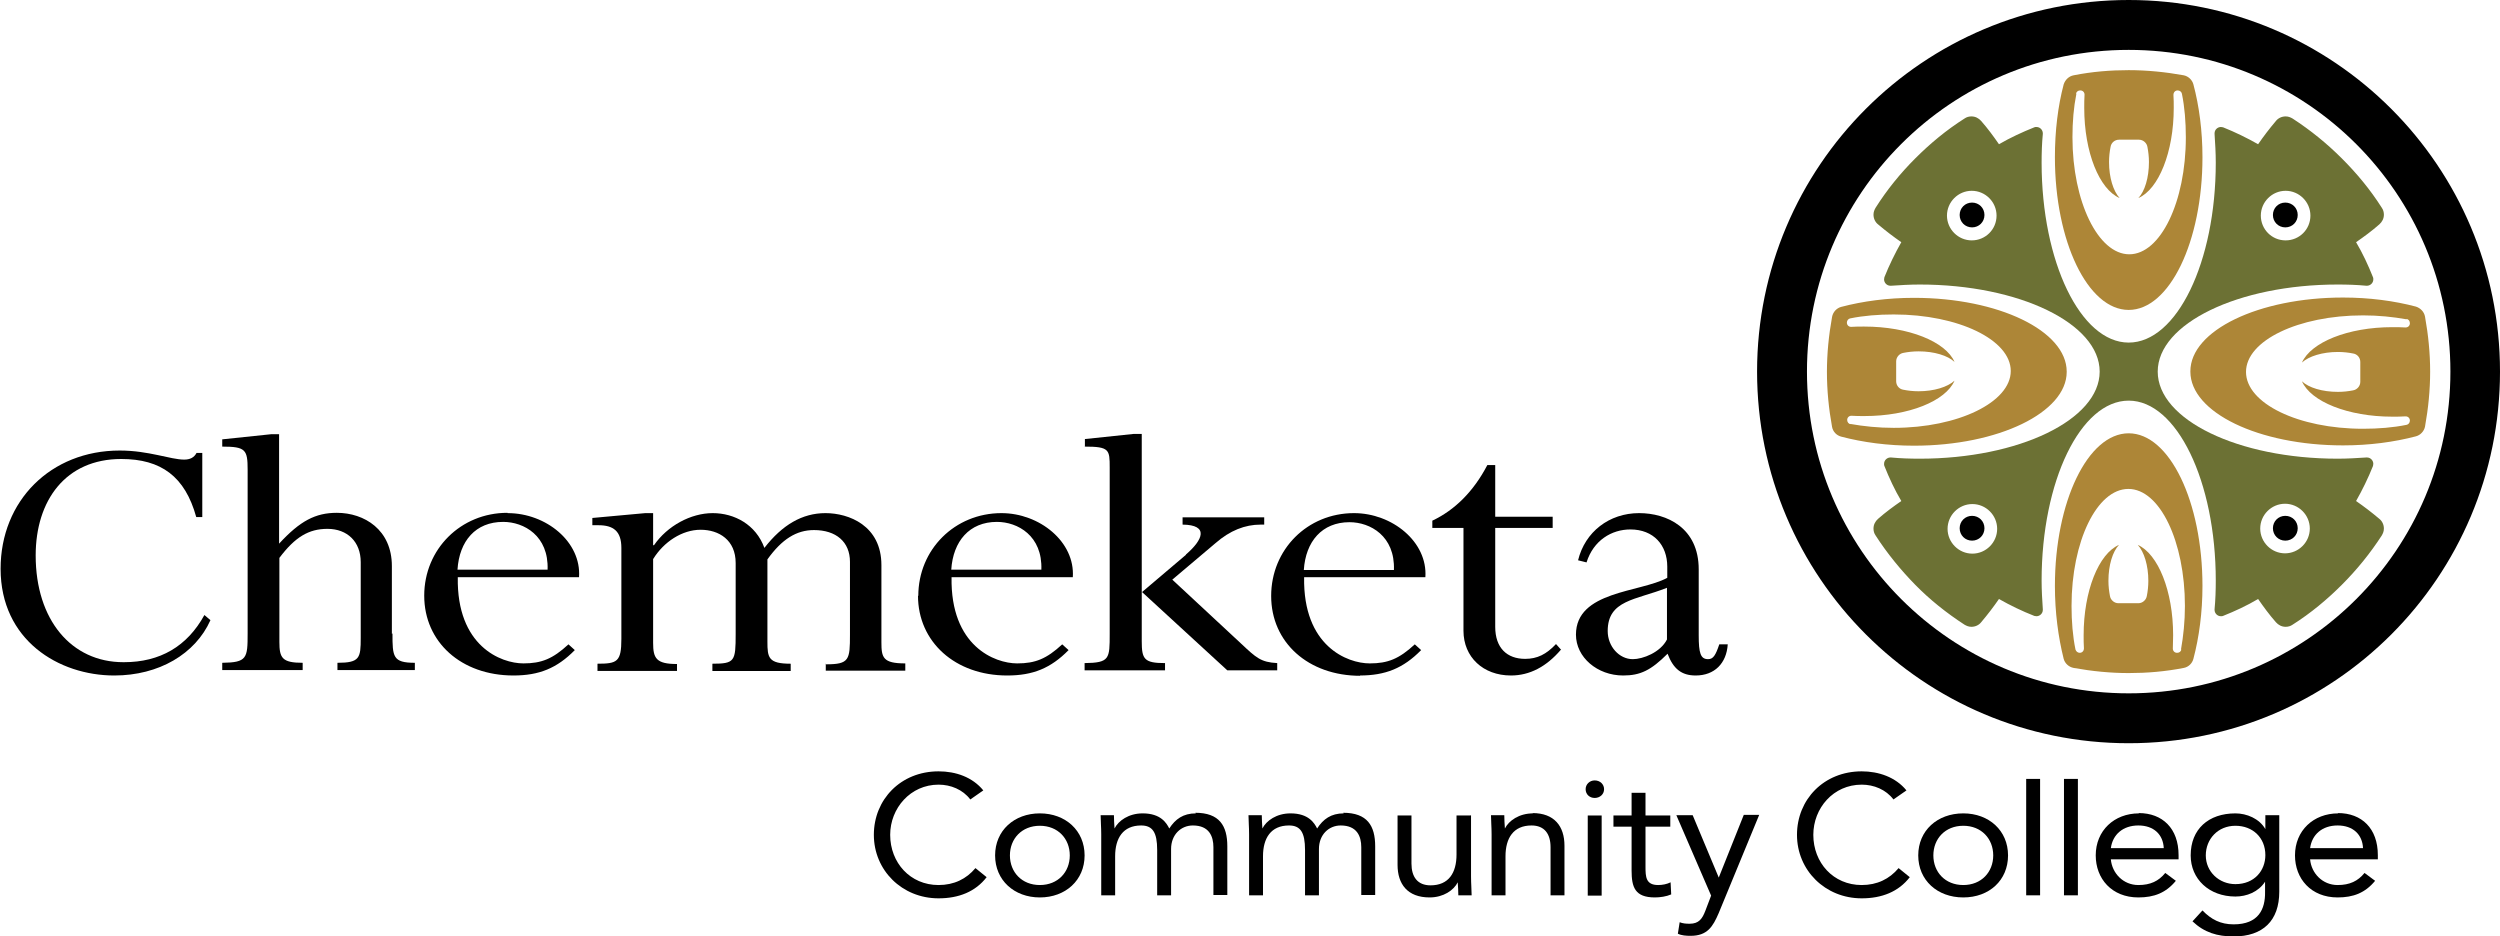 <?xml version="1.0" encoding="UTF-8"?><svg id="Layer_1" xmlns="http://www.w3.org/2000/svg" viewBox="0 0 82.68 30.97"><defs><style>.cls-1{fill:#ad8637;}.cls-1,.cls-2{fill-rule:evenodd;}.cls-2{fill:#6c7134;}</style></defs><path d="m39.55,26.9c-.42,0-.68.19-.88.5-.09-.18-.28-.5-.88-.5-.46,0-.8.24-.93.5-.01-.15-.02-.29-.02-.44h-.44c0,.17.02.39.02.63v2.02h.46v-1.29c0-.6.26-1.02.86-1.02.38,0,.53.23.53.81v1.5h.46v-1.53c0-.48.33-.78.72-.78.54,0,.68.36.68.72v1.58h.46v-1.61c0-.68-.26-1.11-1.06-1.11h0Z"/><path d="m31.04,29.27c-.94,0-1.6-.74-1.6-1.66,0-.88.67-1.66,1.6-1.66.4,0,.8.16,1.05.49l.43-.3c-.36-.44-.91-.63-1.48-.63-1.25,0-2.14.93-2.14,2.1s.93,2.1,2.14,2.1c.67,0,1.22-.22,1.59-.7l-.37-.3c-.3.36-.71.56-1.22.56h0Z"/><path d="m54.84,29.27c-.41,0-.42-.27-.42-.61v-1.32h.82v-.37h-.82v-.75h-.46v.75h-.6v.37h.6v1.45c0,.55.11.89.77.89.17,0,.38-.03.54-.1l-.02-.4c-.12.06-.27.09-.41.09h0Z"/><path d="m52.51,26.97h.46v2.65h-.46v-2.65Z"/><path d="m52.74,25.81c-.17,0-.3.13-.3.29,0,.17.13.29.3.29s.31-.12.31-.29c0-.16-.13-.29-.31-.29Z"/><path d="m50.7,26.9c-.46,0-.8.24-.93.5-.01-.15-.02-.29-.02-.44h-.44c0,.17.02.39.02.63v2.02h.46v-1.29c0-.6.26-1.02.86-1.02.43,0,.63.28.63.72v1.59h.46v-1.64c0-.64-.33-1.08-1.06-1.08h0Z"/><path d="m56.85,29.04l-.87-2.08h-.54l1.15,2.66-.19.5c-.1.26-.21.43-.52.43-.13,0-.23-.01-.33-.05l-.06.38c.12.06.28.07.42.07.56,0,.74-.31.93-.75l1.34-3.25h-.51l-.83,2.08h0Z"/><path d="m44.44,26.9c-.42,0-.68.19-.88.5-.09-.18-.28-.5-.88-.5-.46,0-.8.24-.93.5-.01-.15-.02-.29-.02-.44h-.44c0,.17.02.39.02.63v2.02h.46v-1.29c0-.6.26-1.02.86-1.02.38,0,.53.23.53.81v1.5h.46v-1.53c0-.48.33-.78.72-.78.54,0,.68.36.68.72v1.58h.46v-1.61c0-.68-.26-1.11-1.06-1.11h0Z"/><path d="m34.39,26.9c-.85,0-1.48.57-1.48,1.39s.63,1.39,1.48,1.39,1.48-.57,1.48-1.39-.63-1.39-1.48-1.39Zm0,2.37c-.6,0-.99-.43-.99-.98s.39-.98.99-.98.99.43.99.98-.39.98-.99.98Z"/><path d="m48.63,26.97h-.46v1.29c0,.61-.26,1.02-.86,1.02-.43,0-.63-.28-.63-.72v-1.59h-.46v1.63c0,.64.33,1.08,1.06,1.08.46,0,.8-.24.93-.5.01.15.02.29.02.43h.44c0-.17-.02-.38-.02-.63v-2.02h0,0Z"/><path d="m70.74,26.9c-.82,0-1.43.57-1.43,1.39,0,.77.53,1.39,1.41,1.39.52,0,.91-.15,1.24-.55l-.35-.26c-.22.27-.49.4-.89.4-.5,0-.87-.39-.91-.85h2.24v-.14c0-.88-.53-1.39-1.32-1.39h0Zm-.93,1.15c.06-.45.4-.75.91-.75s.82.3.84.75c0,0-1.75,0-1.75,0Z"/><path d="m74.92,27.42c-.2-.35-.62-.52-.99-.52-.89,0-1.48.52-1.48,1.39,0,.78.61,1.36,1.48,1.36.37,0,.76-.15.98-.49v.34c.01.56-.21,1.07-1.04,1.07-.43,0-.74-.16-1.03-.46l-.33.36c.39.37.82.5,1.36.5.97,0,1.51-.52,1.51-1.48v-2.53h-.46v.45s0,0,0,0Zm-.99,1.82c-.54,0-.98-.41-.98-.95s.4-.98.98-.98.99.4.99.97c0,.51-.36.96-.99.96Z"/><path d="m68.26,25.76h.46v3.85h-.46v-3.85Z"/><path d="m77.33,26.9c-.82,0-1.43.57-1.43,1.39,0,.77.53,1.39,1.41,1.39.52,0,.91-.15,1.24-.55l-.35-.26c-.22.27-.49.4-.89.4-.5,0-.87-.39-.91-.85h2.24v-.14c0-.88-.53-1.39-1.32-1.39h0Zm-.93,1.15c.06-.45.4-.75.91-.75s.82.3.84.75c0,0-1.75,0-1.75,0Z"/><path d="m61.57,29.27c-.94,0-1.6-.74-1.6-1.66,0-.88.66-1.66,1.6-1.66.4,0,.8.16,1.05.49l.43-.3c-.36-.44-.92-.63-1.48-.63-1.25,0-2.14.93-2.14,2.1s.93,2.1,2.14,2.1c.67,0,1.22-.22,1.59-.7l-.37-.3c-.3.36-.71.56-1.22.56h0Z"/><path d="m64.93,26.9c-.86,0-1.49.57-1.49,1.39s.63,1.39,1.49,1.39,1.48-.57,1.48-1.39-.63-1.39-1.48-1.39Zm0,2.37c-.6,0-.99-.43-.99-.98s.39-.98.99-.98.99.43.99.98-.39.98-.99.98Z"/><path d="m67.01,25.76h.46v3.85h-.46v-3.85Z"/><path d="m65.63,17.47c0,.23-.18.41-.41.41s-.41-.18-.41-.41.18-.41.41-.41.41.18.41.41Z"/><path d="m75.99,17.47c0,.23-.18.41-.41.41s-.41-.18-.41-.41.18-.41.41-.41.41.18.41.41Z"/><path d="m70.4,0C63.61,0,58.11,5.5,58.11,12.29c0,6.79,5.5,12.29,12.29,12.29s12.28-5.5,12.28-12.29S77.18,0,70.4,0h0Zm0,22.93c-5.87,0-10.64-4.76-10.64-10.64s4.76-10.64,10.64-10.64,10.64,4.76,10.64,10.64c0,5.88-4.76,10.64-10.64,10.64Z"/><path d="m65.63,7.11c0,.23-.18.41-.41.41s-.41-.18-.41-.41.18-.41.41-.41.41.18.41.41Z"/><path d="m75.99,7.11c0,.23-.18.41-.41.41s-.41-.18-.41-.41.18-.41.41-.41.41.18.41.41Z"/><path class="cls-1" d="m70.4,14.33c-1.35,0-2.44,2.26-2.44,5.05,0,.87.11,1.69.29,2.41.04.15.17.27.33.3.61.11,1.22.17,1.82.17s1.21-.05,1.82-.17c.16-.03.28-.15.32-.3.19-.72.3-1.54.3-2.41,0-2.79-1.09-5.05-2.44-5.05h0Zm1.74,7.15c-.01.07-.07.11-.14.11-.08,0-.14-.06-.14-.14h0c0-.15.01-.29.01-.44,0-1.47-.5-2.69-1.17-2.99.21.23.35.68.35,1.19,0,.18-.02.35-.05.5-.02.13-.14.24-.28.24-.11,0-.22,0-.33,0s-.22,0-.33,0c-.14,0-.26-.11-.28-.24-.03-.16-.05-.32-.05-.5,0-.52.14-.97.35-1.19-.67.29-1.17,1.52-1.17,2.99,0,.15,0,.29.01.43h0c0,.09-.06.15-.14.15-.07,0-.12-.05-.14-.11-.09-.44-.13-.93-.13-1.44,0-2.14.84-3.87,1.88-3.87s1.87,1.74,1.87,3.87c0,.51-.05.99-.13,1.44h0Z"/><path class="cls-1" d="m72.44,12.29c0,1.35,2.26,2.44,5.05,2.44.87,0,1.69-.11,2.41-.3.15-.04.27-.17.3-.32.11-.61.17-1.22.17-1.82s-.06-1.21-.17-1.82c-.03-.16-.15-.28-.3-.33-.72-.19-1.54-.3-2.41-.3-2.79,0-5.05,1.09-5.05,2.44h0Zm7.15-1.74c.07.01.11.07.11.14,0,.08-.06.14-.14.14h-.01c-.14-.01-.28-.01-.43-.01-1.47,0-2.69.5-2.99,1.17.23-.21.68-.35,1.19-.35.18,0,.35.02.5.05.14.02.24.14.24.28,0,.11,0,.22,0,.33s0,.22,0,.33c0,.14-.11.26-.24.28-.15.03-.32.05-.5.05-.52,0-.97-.14-1.19-.35.29.67,1.52,1.17,2.99,1.17.15,0,.29,0,.43-.01h.01c.08,0,.14.06.14.14,0,.07-.05.13-.11.14-.44.09-.93.13-1.44.13-2.14,0-3.87-.84-3.87-1.88s1.74-1.87,3.87-1.87c.51,0,.99.05,1.44.13h0Z"/><path class="cls-1" d="m68.35,12.29c0-1.35-2.26-2.44-5.05-2.44-.87,0-1.69.11-2.41.3-.15.04-.27.17-.3.33-.11.61-.17,1.22-.17,1.82,0,.6.06,1.22.17,1.82.03.16.15.28.3.32.72.19,1.54.3,2.41.3,2.79,0,5.05-1.1,5.05-2.44h0Zm-7.15,1.74c-.06-.01-.11-.07-.11-.14,0-.08.06-.14.14-.14h0c.14.01.28.01.43.01,1.47,0,2.69-.5,2.98-1.17-.23.21-.68.35-1.19.35-.18,0-.35-.02-.5-.05-.14-.02-.24-.14-.24-.28,0-.11,0-.22,0-.33s0-.22,0-.33c0-.14.11-.26.24-.28.15-.03.32-.05.5-.05.52,0,.97.14,1.19.35-.29-.67-1.52-1.17-2.99-1.17-.15,0-.29,0-.43.01h0c-.08,0-.14-.06-.14-.14,0-.07.05-.13.11-.14.44-.09.93-.13,1.44-.13,2.14,0,3.87.84,3.87,1.87s-1.74,1.88-3.87,1.88c-.51,0-.99-.05-1.44-.13h0Z"/><path class="cls-1" d="m70.4,10.25c1.35,0,2.44-2.26,2.44-5.05,0-.87-.11-1.7-.3-2.41-.04-.15-.17-.27-.32-.3-.61-.11-1.22-.17-1.82-.17-.61,0-1.21.05-1.82.17-.16.03-.28.15-.33.3-.19.72-.29,1.54-.29,2.41,0,2.79,1.09,5.05,2.44,5.05h0Zm-1.74-7.15c.01-.07.07-.11.14-.11.08,0,.14.06.14.14h0c-.01.15-.01.29-.01.44,0,1.47.5,2.69,1.17,2.98-.21-.23-.35-.68-.35-1.19,0-.18.02-.35.05-.5.02-.14.14-.24.28-.24.11,0,.22,0,.33,0s.22,0,.33,0c.14,0,.26.11.28.24.03.16.05.32.05.5,0,.52-.14.97-.35,1.19.67-.29,1.17-1.52,1.17-2.98,0-.15,0-.29-.01-.43h0c0-.09.06-.15.14-.15.07,0,.13.05.14.11.09.44.13.93.13,1.44,0,2.14-.84,3.87-1.87,3.87s-1.88-1.74-1.88-3.87c0-.51.04-.99.13-1.44h0Z"/><path class="cls-2" d="m75.82,3.92c-.07-.04-.14-.07-.23-.07-.13,0-.25.06-.32.15-.22.26-.41.51-.59.77-.37-.21-.76-.4-1.16-.56-.02,0-.05-.01-.07-.01-.11,0-.21.09-.21.21,0,0,0,.01,0,.02.02.31.04.62.04.95,0,3.29-1.29,5.95-2.88,5.95s-2.88-2.67-2.88-5.95c0-.32.01-.64.04-.95,0,0,0-.01,0-.02,0-.11-.09-.21-.21-.21-.03,0-.05,0-.07.01-.4.16-.79.34-1.17.56-.18-.26-.37-.52-.59-.77-.08-.09-.19-.15-.32-.15-.08,0-.16.02-.23.07-.6.38-1.14.83-1.63,1.32s-.93,1.03-1.31,1.63c-.04.07-.07.14-.07.23,0,.13.06.25.15.32.26.22.51.41.77.59-.21.37-.4.76-.56,1.16,0,.02-.01.05-.01.07,0,.11.09.21.21.21,0,0,.01,0,.02,0,.31-.02.62-.04.95-.04,3.29,0,5.95,1.29,5.95,2.88s-2.67,2.88-5.95,2.88c-.32,0-.64-.01-.95-.04,0,0-.01,0-.02,0-.11,0-.21.09-.21.21,0,.03,0,.05.01.07.16.4.34.79.56,1.16-.26.18-.52.37-.77.59-.09.08-.15.19-.15.32,0,.08.02.16.07.23.38.59.83,1.14,1.31,1.63s1.03.93,1.63,1.32c.07.04.14.07.23.07.13,0,.25-.06.32-.15.22-.26.41-.51.59-.77.37.21.76.4,1.17.56.02,0,.05.01.07.01.11,0,.21-.09.21-.21,0,0,0-.01,0-.02-.02-.31-.04-.62-.04-.95,0-3.29,1.29-5.95,2.88-5.95s2.88,2.67,2.88,5.95c0,.32-.01.64-.04.95,0,0,0,.01,0,.02,0,.11.09.21.21.21.03,0,.05,0,.07-.01.4-.16.79-.34,1.16-.56.18.26.37.52.59.77.08.09.19.15.32.15.08,0,.16-.02.23-.07.6-.38,1.14-.83,1.63-1.32s.93-1.03,1.32-1.63c.04-.07.07-.14.07-.23,0-.13-.06-.25-.15-.32-.26-.22-.51-.41-.77-.59.21-.37.4-.76.56-1.16,0-.02.01-.05.01-.07,0-.11-.09-.21-.21-.21,0,0-.01,0-.02,0-.31.02-.62.04-.95.04-3.29,0-5.95-1.29-5.95-2.88s2.67-2.88,5.95-2.88c.32,0,.64.01.95.04,0,0,.01,0,.02,0,.11,0,.21-.09.21-.21,0-.03,0-.05-.01-.07-.16-.4-.34-.79-.56-1.16.26-.18.52-.37.77-.59.09-.08.15-.19.15-.32,0-.08-.02-.16-.07-.23-.38-.6-.83-1.14-1.32-1.63s-1.03-.93-1.63-1.32h0Zm-10.61,4.03c-.45,0-.82-.37-.82-.82s.37-.82.82-.82.82.37.82.82c0,.46-.37.82-.82.82h0Zm.02,10.36c-.45,0-.82-.37-.82-.82s.37-.82.82-.82.82.37.82.82-.37.82-.82.82h0Zm10.34-1.65c.45,0,.82.37.82.82s-.37.82-.82.82-.82-.37-.82-.82.37-.82.82-.82Zm.02-8.71c-.46,0-.82-.37-.82-.82s.37-.82.82-.82.82.37.82.82c0,.46-.37.82-.82.82h0Z"/><path d="m4.08,21.9c-1.72,0-2.9-1.4-2.9-3.53,0-1.82.99-3.19,2.83-3.19,1.32,0,2.11.58,2.48,1.92h.2v-2.12h-.19c-.08.15-.21.22-.41.22-.45,0-1.17-.3-2.13-.3-2.28,0-3.94,1.66-3.94,3.91,0,2.36,1.92,3.53,3.76,3.53,1.47,0,2.68-.71,3.18-1.83l-.2-.17c-.57,1.04-1.47,1.56-2.66,1.56h0Z"/><path d="m57.12,21.31h-.26c-.12.36-.2.49-.37.49-.25,0-.31-.2-.31-.79v-2.18c0-1.38-1.06-1.86-1.97-1.86-.99,0-1.79.62-2.02,1.56l.28.07c.23-.73.83-1.09,1.45-1.09.77,0,1.22.52,1.22,1.23v.37c-.9.49-3.02.43-3.02,1.88,0,.75.71,1.35,1.56,1.35.57,0,.92-.17,1.47-.72.19.5.46.72.93.72.62,0,1.02-.4,1.06-1.03Zm-1.99-.16c-.22.43-.8.65-1.13.65-.45,0-.83-.42-.83-.93,0-1.03.92-1.02,1.96-1.43v1.72s0,0,0,0Z"/><path d="m27.31,21.94v.24h2.63v-.24c-.74,0-.79-.19-.79-.7v-2.55c0-1.31-1.08-1.72-1.85-1.72s-1.43.39-2.02,1.15c-.28-.77-.99-1.15-1.71-1.15s-1.5.42-1.94,1.06h-.03v-1.06h-.26l-1.75.16v.24h.2c.49,0,.76.19.76.75v3.01c0,.76-.14.82-.79.82v.24h2.63v-.23c-.69,0-.79-.19-.79-.7v-2.77c.35-.57.96-.97,1.57-.97s1.16.34,1.16,1.1v2.35c0,.9-.03.98-.77.98v.24h2.59v-.24c-.74,0-.77-.2-.77-.73v-2.72c.48-.67.96-.97,1.54-.97.73,0,1.19.39,1.19,1.05v2.41c0,.83-.02.98-.79.98h0Z"/><path d="m35.87,14.77c.82,0,.83.1.83.69v5.5c0,.83,0,.96-.83.97v.24h2.66v-.24c-.69,0-.77-.13-.77-.72v-6.86h-.26l-1.62.17v.24h0Z"/><path d="m51.63,21.49l-.17-.19c-.32.34-.62.49-1.02.49-.6,0-.99-.36-.99-1.06v-3.27h1.9v-.37h-1.9v-1.71h-.26c-.46.88-1.08,1.49-1.82,1.84v.24h1.03v3.4c0,.87.65,1.48,1.57,1.48.62,0,1.17-.29,1.65-.85h0Z"/><path d="m39.22,18.35l-1.45,1.23,2.82,2.59h1.65v-.24c-.54-.03-.69-.17-1.2-.65l-2.27-2.11,1.42-1.2c.49-.43.99-.62,1.5-.62h.12v-.24h-2.7v.24c.88.01.68.5.11.99h0Z"/><path d="m44.97,22.34c.85,0,1.44-.24,2.03-.84l-.21-.19c-.52.48-.89.63-1.49.63-.74,0-2.21-.57-2.17-2.85h4.01c.08-1.17-1.1-2.12-2.36-2.12-1.54,0-2.74,1.2-2.74,2.74s1.23,2.64,2.95,2.64h0Zm-.34-5.07c.69,0,1.51.46,1.47,1.58h-2.98c.06-.94.6-1.58,1.51-1.58h0Z"/><path d="m30.36,19.7c0,1.53,1.23,2.64,2.95,2.64.85,0,1.44-.24,2.03-.84l-.21-.19c-.52.48-.89.63-1.49.63-.74,0-2.21-.57-2.17-2.85h4.01c.08-1.17-1.1-2.12-2.36-2.12-1.54,0-2.75,1.2-2.75,2.74h0Zm2.61-2.44c.69,0,1.51.46,1.47,1.58h-2.98c.06-.94.6-1.58,1.51-1.58Z"/><path d="m16.78,16.96c-1.54,0-2.75,1.2-2.75,2.74s1.23,2.64,2.95,2.64c.85,0,1.44-.24,2.03-.84l-.21-.19c-.52.48-.89.63-1.49.63-.74,0-2.21-.57-2.17-2.85h4.01c.08-1.17-1.09-2.12-2.36-2.12h0Zm-1.65,1.88c.06-.95.6-1.58,1.51-1.58.69,0,1.51.46,1.47,1.58h-2.98Z"/><path d="m12.96,20.96v-2.24c0-1.2-.91-1.76-1.82-1.76-.71,0-1.22.27-1.91,1.02v-3.62h-.26l-1.62.17v.24c.77,0,.84.1.84.76v5.42c0,.82-.02.96-.84.97v.24h2.66v-.24c-.68,0-.77-.16-.77-.69v-2.78c.52-.69.97-.96,1.59-.96.66,0,1.1.43,1.1,1.1v2.51c0,.66-.03.82-.77.82v.24h2.56v-.24c-.73,0-.74-.2-.74-.97h0Z"/></svg>
